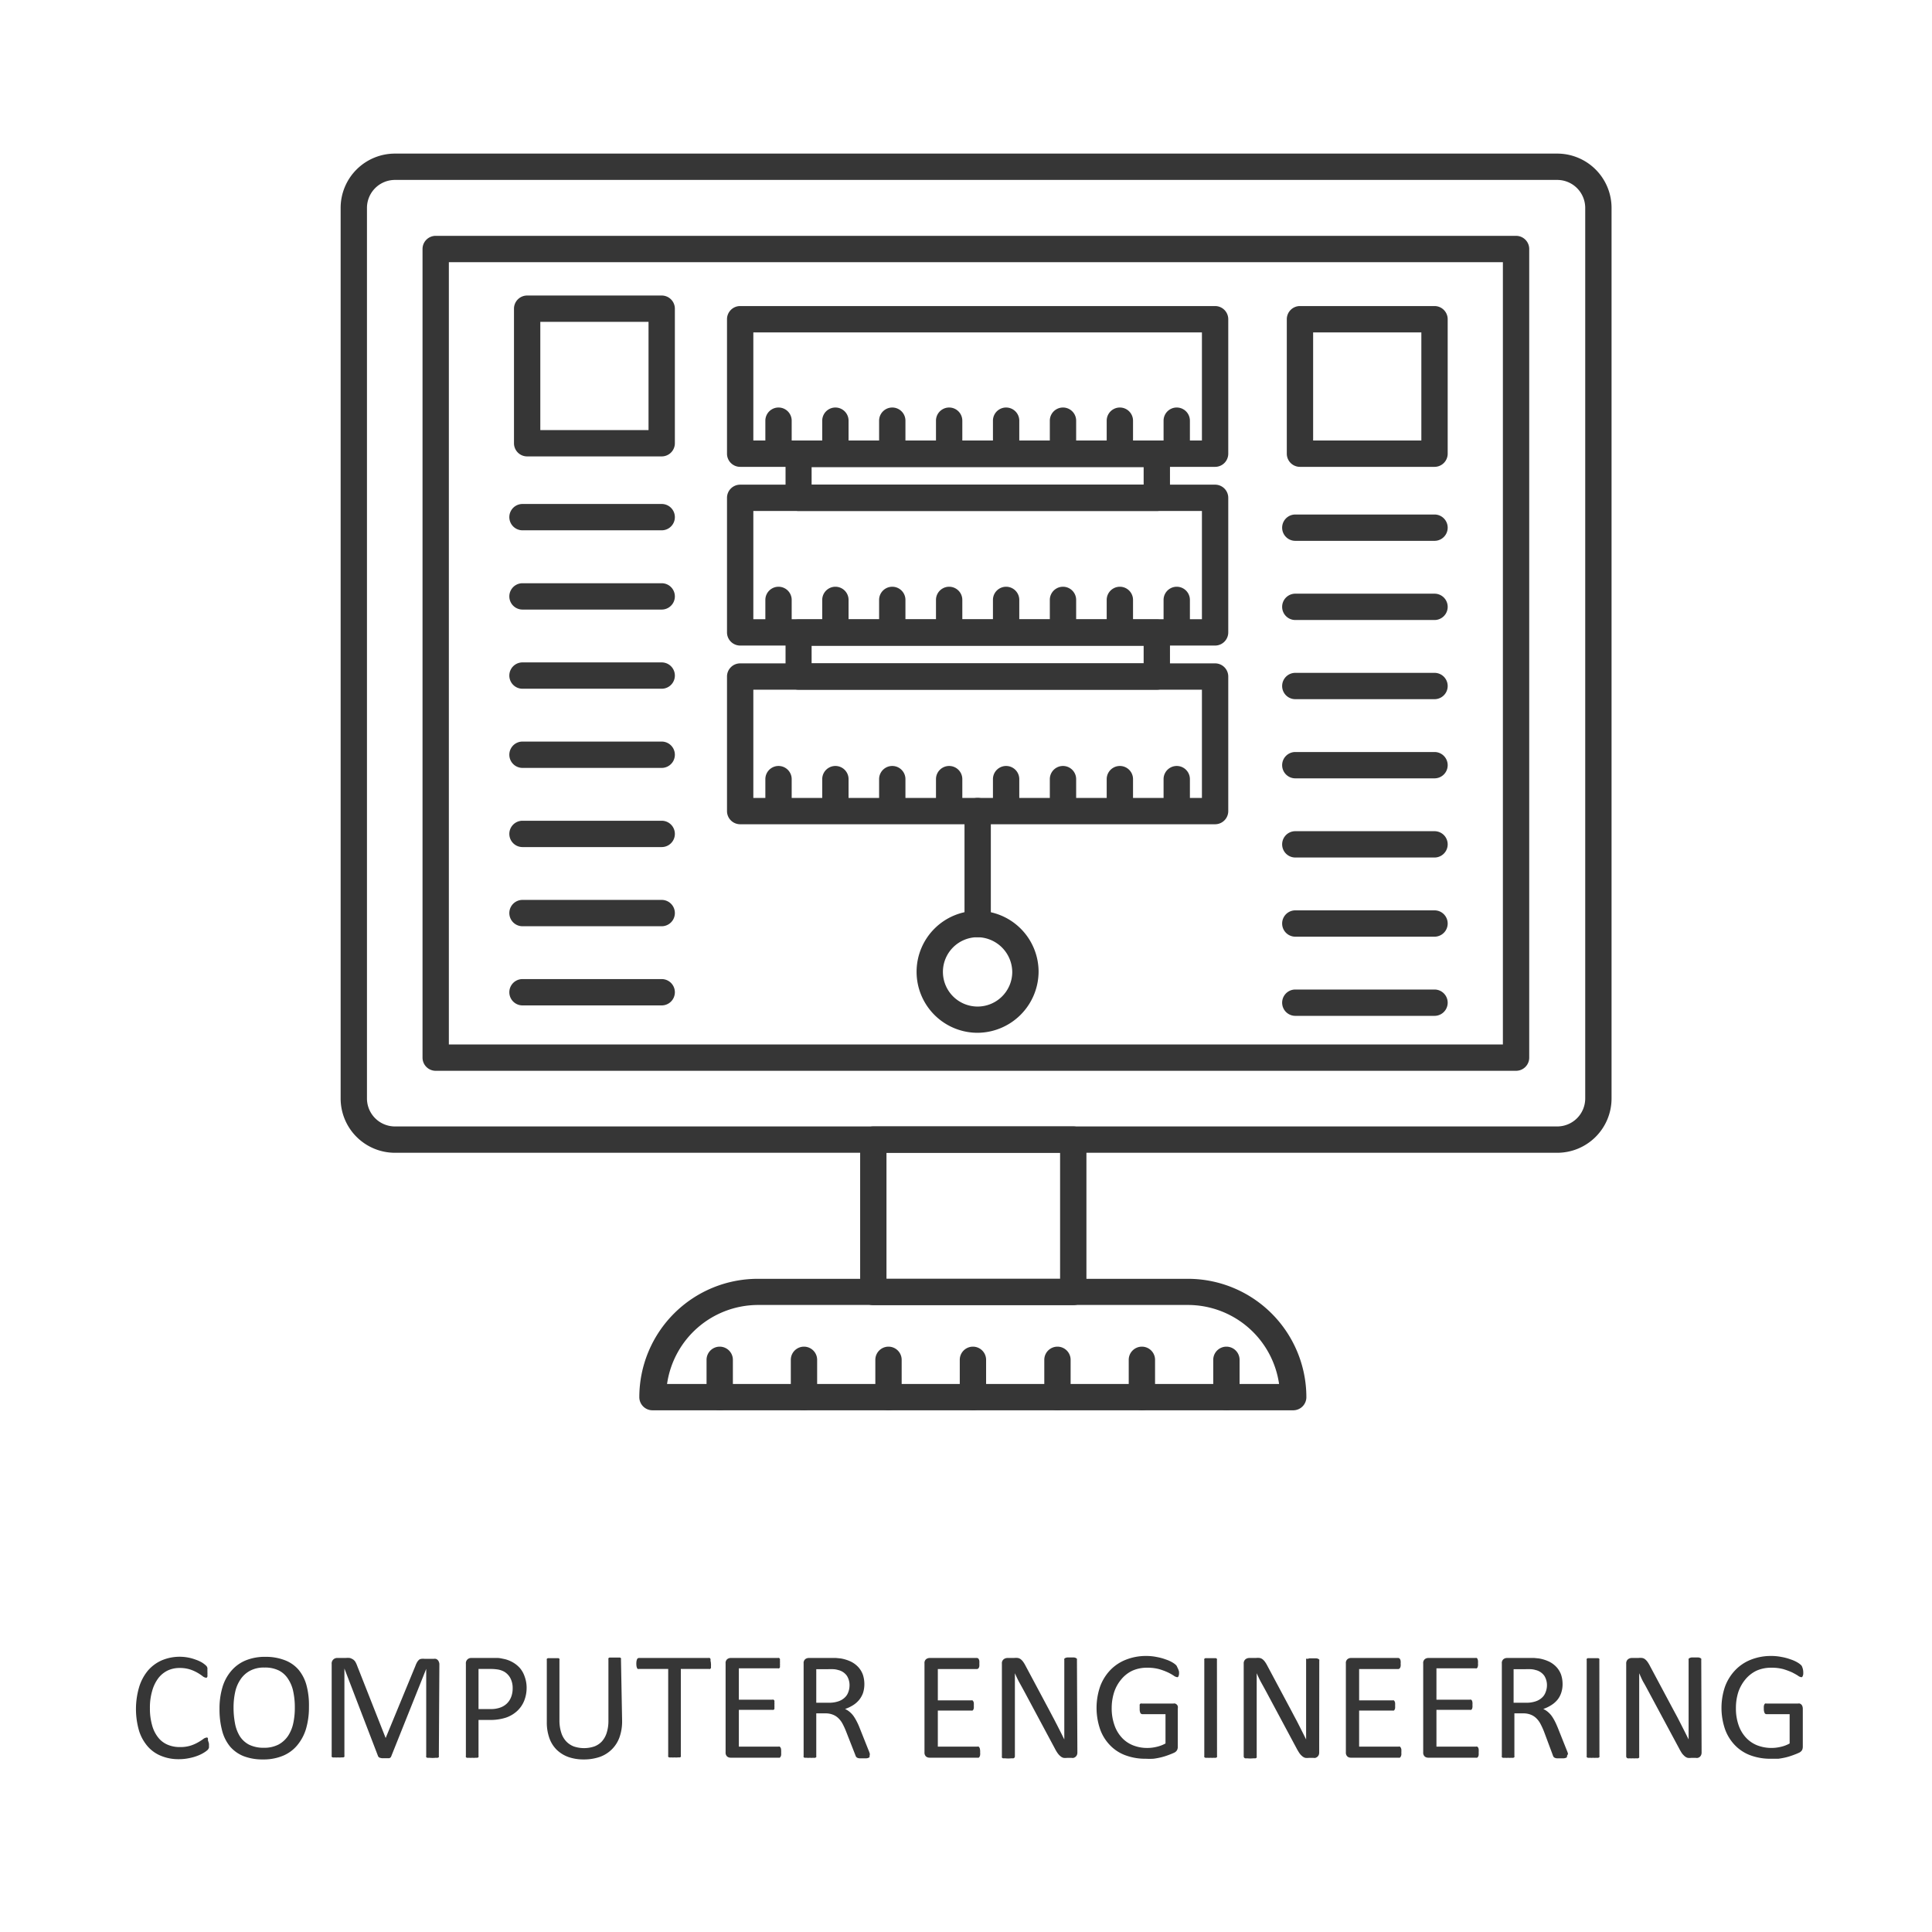 <svg class="svg-icon" style="width: 1em; height: 1em;vertical-align: middle;fill: currentColor;overflow: hidden;" viewBox="0 0 1024 1024" version="1.1" xmlns="http://www.w3.org/2000/svg"><path d="M518.187 547.402a32.331 32.331 0 1 1 32.285-32.285 32.564 32.564 0 0 1-32.285 32.285z m0-50.66a18.375 18.375 0 1 0 18.329 18.608 18.608 18.608 0 0 0-18.329-18.608zM613.135 365.555H423.333a6.978 6.978 0 0 1-6.978-6.978v-23.26a6.978 6.978 0 0 1 6.978-6.978h189.802a6.978 6.978 0 0 1 6.978 6.978v23.26a6.978 6.978 0 0 1-6.978 6.978z m-182.963-13.956h175.985v-9.304H430.171zM613.135 270.84H423.333a6.978 6.978 0 0 1-6.978-6.978v-23.26a6.978 6.978 0 0 1 6.978-6.978h189.802a6.978 6.978 0 0 1 6.978 6.978v23.26a6.978 6.978 0 0 1-6.978 6.978z m-182.963-13.956h175.985v-9.304H430.171z" fill="#363636" /><path d="M644.024 247.44H392.304a6.978 6.978 0 0 1-6.978-6.978V169.194a6.978 6.978 0 0 1 6.978-6.978h251.72a6.978 6.978 0 0 1 6.978 6.978v71.269a6.978 6.978 0 0 1-6.978 6.978z m-244.742-13.956h237.764V176.172H399.282zM644.024 342.155H392.304a6.978 6.978 0 0 1-6.978-6.978V263.862a6.978 6.978 0 0 1 6.978-6.978h251.72a6.978 6.978 0 0 1 6.978 6.978v71.315a6.978 6.978 0 0 1-6.978 6.978z m-244.742-13.956h237.764V270.84H399.282zM644.024 436.87H392.304a6.978 6.978 0 0 1-6.978-6.978V358.577a6.978 6.978 0 0 1 6.978-6.978h251.72a6.978 6.978 0 0 1 6.978 6.978v71.315a6.978 6.978 0 0 1-6.978 6.978z m-244.742-13.956h237.764V365.555H399.282z" fill="#363636" /><path d="M412.633 244.649a6.978 6.978 0 0 1-6.978-6.978v-14.7a6.978 6.978 0 1 1 13.956 0v14.7a6.978 6.978 0 0 1-6.978 6.978zM442.778 244.649a6.978 6.978 0 0 1-6.978-6.978v-14.7a6.978 6.978 0 0 1 13.956 0v14.7a6.978 6.978 0 0 1-6.978 6.978zM472.923 244.649a6.978 6.978 0 0 1-6.978-6.978v-14.7a6.978 6.978 0 0 1 13.956 0v14.7a6.978 6.978 0 0 1-6.978 6.978zM503.068 244.649a6.978 6.978 0 0 1-6.978-6.978v-14.7a6.978 6.978 0 1 1 13.956 0v14.7a6.978 6.978 0 0 1-6.978 6.978zM533.26 244.649a6.978 6.978 0 0 1-6.978-6.978v-14.7a6.978 6.978 0 0 1 13.956 0v14.7a6.978 6.978 0 0 1-6.978 6.978zM563.405 244.649a6.978 6.978 0 0 1-6.978-6.978v-14.7a6.978 6.978 0 1 1 13.956 0v14.7a6.978 6.978 0 0 1-6.978 6.978zM593.55 244.649a6.978 6.978 0 0 1-6.978-6.978v-14.7a6.978 6.978 0 0 1 13.956 0v14.7a6.978 6.978 0 0 1-6.978 6.978zM623.695 244.649a6.978 6.978 0 0 1-6.978-6.978v-14.7a6.978 6.978 0 0 1 13.956 0v14.7a6.978 6.978 0 0 1-6.978 6.978zM412.633 339.597a6.978 6.978 0 0 1-6.978-6.978v-14.654a6.978 6.978 0 0 1 13.956 0v14.7A6.978 6.978 0 0 1 412.633 339.597zM442.778 339.597a6.978 6.978 0 0 1-6.978-6.978v-14.654a6.978 6.978 0 0 1 13.956 0v14.7a6.978 6.978 0 0 1-6.978 6.931zM472.923 339.597a6.978 6.978 0 0 1-6.978-6.978v-14.654a6.978 6.978 0 0 1 13.956 0v14.7a6.978 6.978 0 0 1-6.978 6.931zM503.068 339.597a6.978 6.978 0 0 1-6.978-6.978v-14.654a6.978 6.978 0 0 1 13.956 0v14.7a6.978 6.978 0 0 1-6.978 6.931zM533.26 339.597a6.978 6.978 0 0 1-6.978-6.978v-14.654a6.978 6.978 0 0 1 13.956 0v14.7a6.978 6.978 0 0 1-6.978 6.931zM563.405 339.597a6.978 6.978 0 0 1-6.978-6.978v-14.654a6.978 6.978 0 0 1 13.956 0v14.7a6.978 6.978 0 0 1-6.978 6.931zM593.55 339.597a6.978 6.978 0 0 1-6.978-6.978v-14.654a6.978 6.978 0 0 1 13.956 0v14.7a6.978 6.978 0 0 1-6.978 6.931zM623.695 339.597a6.978 6.978 0 0 1-6.978-6.978v-14.654a6.978 6.978 0 0 1 13.956 0v14.7a6.978 6.978 0 0 1-6.978 6.931zM412.633 434.637a6.978 6.978 0 0 1-6.978-6.978v-14.7a6.978 6.978 0 0 1 13.956 0v14.7a6.978 6.978 0 0 1-6.978 6.978zM442.778 434.637a6.978 6.978 0 0 1-6.978-6.978v-14.7a6.978 6.978 0 1 1 13.956 0v14.7a6.978 6.978 0 0 1-6.978 6.978zM472.923 434.637a6.978 6.978 0 0 1-6.978-6.978v-14.7a6.978 6.978 0 0 1 13.956 0v14.7a6.978 6.978 0 0 1-6.978 6.978zM503.068 434.637a6.978 6.978 0 0 1-6.978-6.978v-14.7a6.978 6.978 0 0 1 13.956 0v14.7a6.978 6.978 0 0 1-6.978 6.978zM533.26 434.637a6.978 6.978 0 0 1-6.978-6.978v-14.7a6.978 6.978 0 1 1 13.956 0v14.7a6.978 6.978 0 0 1-6.978 6.978zM563.405 434.637a6.978 6.978 0 0 1-6.978-6.978v-14.7a6.978 6.978 0 0 1 13.956 0v14.7a6.978 6.978 0 0 1-6.978 6.978zM593.55 434.637a6.978 6.978 0 0 1-6.978-6.978v-14.7a6.978 6.978 0 0 1 13.956 0v14.7a6.978 6.978 0 0 1-6.978 6.978zM623.695 434.637a6.978 6.978 0 0 1-6.978-6.978v-14.7a6.978 6.978 0 1 1 13.956 0v14.7a6.978 6.978 0 0 1-6.978 6.978zM518.187 496.741a6.978 6.978 0 0 1-6.978-6.978V429.892a6.978 6.978 0 0 1 13.956 0v59.871a6.978 6.978 0 0 1-6.978 6.978z" fill="#363636" /><path d="M825.359 610.995H209.34a28.796 28.796 0 0 1-28.796-28.796V110.206A28.796 28.796 0 0 1 209.34 81.41h616.019a28.796 28.796 0 0 1 28.796 28.796v471.993a28.796 28.796 0 0 1-28.796 28.796zM209.34 95.366a14.84 14.84 0 0 0-14.84 14.84v471.993a14.84 14.84 0 0 0 14.84 14.84h616.019a14.84 14.84 0 0 0 14.84-14.84V110.206a14.84 14.84 0 0 0-14.84-14.84zM803.541 567.545H230.926a6.978 6.978 0 0 1-6.978-6.978V131.977a6.978 6.978 0 0 1 6.978-6.978h572.616a6.978 6.978 0 0 1 6.978 6.978v428.403a6.978 6.978 0 0 1-6.978 7.164z m-565.638-13.956h558.66V138.955H237.904z" fill="#363636" /><path d="M568.848 691.754H462.875a6.978 6.978 0 0 1-6.978-6.978v-80.759a7.025 7.025 0 0 1 6.978-6.978h105.973a6.978 6.978 0 0 1 6.978 6.978v80.759a6.978 6.978 0 0 1-6.978 6.978z m-98.995-13.956h92.017v-66.803H469.853z" fill="#363636" /><path d="M685.427 747.485h-339.597a6.978 6.978 0 0 1-6.978-6.978 62.802 62.802 0 0 1 62.849-62.709h227.948a62.802 62.802 0 0 1 62.756 62.709 6.978 6.978 0 0 1-6.978 6.978z m-331.967-13.956h324.478a48.846 48.846 0 0 0-48.288-41.868h-227.948a48.8 48.8 0 0 0-48.148 41.868z" fill="#363636" /><path d="M381.465 747.485a6.978 6.978 0 0 1-6.978-6.978v-19.771a6.978 6.978 0 0 1 13.956 0v19.771a6.978 6.978 0 0 1-6.978 6.978zM426.124 747.485a6.978 6.978 0 0 1-6.978-6.978v-19.771a6.978 6.978 0 0 1 13.956 0v19.771a6.978 6.978 0 0 1-6.978 6.978zM470.923 747.485a6.978 6.978 0 0 1-6.978-6.978v-19.771a6.978 6.978 0 0 1 13.956 0v19.771a6.978 6.978 0 0 1-6.978 6.978zM515.675 747.485a6.978 6.978 0 0 1-6.978-6.978v-19.771a6.978 6.978 0 0 1 13.956 0v19.771a6.978 6.978 0 0 1-6.978 6.978zM560.474 747.485a6.978 6.978 0 0 1-6.978-6.978v-19.771a6.978 6.978 0 0 1 13.956 0v19.771a6.978 6.978 0 0 1-6.978 6.978zM605.226 747.485a6.978 6.978 0 0 1-6.978-6.978v-19.771a6.978 6.978 0 0 1 13.956 0v19.771a6.978 6.978 0 0 1-6.978 6.978zM650.025 747.485a6.978 6.978 0 0 1-6.978-6.978v-19.771a6.978 6.978 0 0 1 13.956 0v19.771a6.978 6.978 0 0 1-6.978 6.978zM760.324 247.44h-71.315a6.978 6.978 0 0 1-6.978-6.978V169.194a6.978 6.978 0 0 1 6.978-6.978h71.315a6.978 6.978 0 0 1 6.978 6.978v71.269a6.978 6.978 0 0 1-6.978 6.978z m-64.337-13.956h57.359V176.172h-57.359zM760.324 286.657h-73.781a6.978 6.978 0 0 1 0-13.956h73.781a6.978 6.978 0 0 1 0 13.956zM760.324 328.618h-73.781a6.978 6.978 0 0 1 0-13.956h73.781a6.978 6.978 0 0 1 0 13.956zM760.324 370.579h-73.781a6.978 6.978 0 0 1 0-13.956h73.781a6.978 6.978 0 0 1 0 13.956zM760.324 412.54h-73.781a6.978 6.978 0 0 1 0-13.956h73.781a6.978 6.978 0 0 1 0 13.956zM760.324 454.501h-73.781a6.978 6.978 0 0 1 0-13.956h73.781a6.978 6.978 0 0 1 0 13.956zM760.324 496.462h-73.781a6.978 6.978 0 0 1 0-13.956h73.781a6.978 6.978 0 0 1 0 13.956zM760.324 538.423h-73.781a6.978 6.978 0 0 1 0-13.956h73.781a6.978 6.978 0 0 1 0 13.956zM350.715 241.904H279.4a6.978 6.978 0 0 1-6.978-6.978V163.611a6.978 6.978 0 0 1 6.978-6.978h71.315a6.978 6.978 0 0 1 6.978 6.978V234.926a6.978 6.978 0 0 1-6.978 6.978z m-64.337-13.956h57.359V170.589H286.378zM350.715 281.074H276.934a6.978 6.978 0 0 1 0-13.956h73.781a6.978 6.978 0 0 1 0 13.956zM350.715 323.082H276.934a6.978 6.978 0 0 1 0-13.956h73.781a6.978 6.978 0 0 1 0 13.956zM350.715 365.043H276.934a6.978 6.978 0 0 1 0-13.956h73.781a6.978 6.978 0 1 1 0 13.956zM350.715 407.004H276.934a6.978 6.978 0 1 1 0-13.956h73.781a6.978 6.978 0 0 1 0 13.956zM350.715 448.965H276.934a6.978 6.978 0 0 1 0-13.956h73.781a6.978 6.978 0 0 1 0 13.956zM350.715 490.926H276.934a6.978 6.978 0 0 1 0-13.956h73.781a6.978 6.978 0 1 1 0 13.956zM350.715 532.888H276.934a6.978 6.978 0 1 1 0-13.956h73.781a6.978 6.978 0 0 1 0 13.956zM110.764 924.261v2l-0.279 0.651a2.977 2.977 0 0 1-0.558 0.698 13.956 13.956 0 0 1-1.721 1.256 19.259 19.259 0 0 1-3.256 1.628 25.4 25.4 0 0 1-4.652 1.349 25.633 25.633 0 0 1-5.536 0.558 23.865 23.865 0 0 1-9.304-1.721 18.608 18.608 0 0 1-7.071-4.931 23.26 23.26 0 0 1-4.652-8.281 41.31 41.31 0 0 1 0-23.26 25.074 25.074 0 0 1 4.652-8.746 20.655 20.655 0 0 1 7.35-5.443 24.377 24.377 0 0 1 13.956-1.489 23.818 23.818 0 0 1 4.001 1.116 18.096 18.096 0 0 1 3.303 1.489 13.212 13.212 0 0 1 1.954 1.442 3.675 3.675 0 0 1 0.744 0.837 2.698 2.698 0 0 1 0.233 0.651 4.652 4.652 0 0 1 0 0.93 10.514 10.514 0 0 1 0 1.256 6.141 6.141 0 0 1 0 1.396 3.024 3.024 0 0 1 0 0.977 1.303 1.303 0 0 1-0.372 0.558 0.744 0.744 0 0 1-0.558 0 3.349 3.349 0 0 1-1.628-0.791 23.586 23.586 0 0 0-2.652-1.768 21.213 21.213 0 0 0-3.954-1.768 17.724 17.724 0 0 0-5.582-0.791 14.607 14.607 0 0 0-6.42 1.396 13.956 13.956 0 0 0-4.978 4.187 20.329 20.329 0 0 0-3.163 6.699 31.261 31.261 0 0 0-1.163 9.025 32.006 32.006 0 0 0 1.116 8.885 17.817 17.817 0 0 0 3.117 6.466 12.607 12.607 0 0 0 5.024 3.954 16.096 16.096 0 0 0 6.699 1.303 18.143 18.143 0 0 0 5.536-0.744 20.655 20.655 0 0 0 4.047-1.768 27.912 27.912 0 0 0 2.698-1.721 3.536 3.536 0 0 1 1.721-0.791 0.791 0.791 0 0 1 0.465 0 0.698 0.698 0 0 1 0.326 0.465 4.047 4.047 0 0 1 0 0.977 12.886 12.886 0 0 1 0.558 1.861zM163.751 904.629a40.705 40.705 0 0 1-1.535 11.63 24.749 24.749 0 0 1-4.652 8.746 19.538 19.538 0 0 1-7.583 5.582 26.656 26.656 0 0 1-10.607 1.954 27.912 27.912 0 0 1-10.327-1.768 18.608 18.608 0 0 1-7.071-5.024 21.771 21.771 0 0 1-4.233-8.42 43.403 43.403 0 0 1-1.396-11.584 39.496 39.496 0 0 1 1.535-11.397 23.493 23.493 0 0 1 4.652-8.699 20.143 20.143 0 0 1 7.536-5.536 26.656 26.656 0 0 1 10.607-1.954 27.54 27.54 0 0 1 10.234 1.768 18.05 18.05 0 0 1 7.257 4.978 21.725 21.725 0 0 1 4.28 8.327 40.612 40.612 0 0 1 1.303 11.397z m-7.49 0.512a39.403 39.403 0 0 0-0.791-8.374 18.608 18.608 0 0 0-2.652-6.699 12.514 12.514 0 0 0-4.978-4.652 16.468 16.468 0 0 0-7.676-1.582 15.352 15.352 0 0 0-7.676 1.721 13.956 13.956 0 0 0-5.071 4.652 18.887 18.887 0 0 0-2.791 6.699 37.774 37.774 0 0 0-0.837 8.048 44.799 44.799 0 0 0 0.791 8.606 19.725 19.725 0 0 0 2.605 6.792 12.933 12.933 0 0 0 4.931 4.419 17.492 17.492 0 0 0 7.769 1.582 16.375 16.375 0 0 0 7.769-1.721 14.328 14.328 0 0 0 5.071-4.652 19.678 19.678 0 0 0 2.745-6.792 38.053 38.053 0 0 0 0.791-8.048zM232.6 930.681a1.303 1.303 0 0 1 0 0.605 1.21 1.21 0 0 1-0.605 0.372 4.652 4.652 0 0 1-1.07 0 15.119 15.119 0 0 1-3.349 0 5.164 5.164 0 0 1-1.116 0 1.07 1.07 0 0 1-0.558-0.372 0.93 0.93 0 0 1 0-0.605v-46.148l-18.608 46.52a1.675 1.675 0 0 1-0.326 0.465 1.954 1.954 0 0 1-0.698 0.372h-3.908l-1.023-0.233a1.907 1.907 0 0 1-0.605-0.372 1.303 1.303 0 0 1-0.326-0.419l-17.864-46.52v46.148a1.303 1.303 0 0 1 0 0.605 1.489 1.489 0 0 1-0.605 0.372h-1.07a9.583 9.583 0 0 1-1.768 0 9.025 9.025 0 0 1-1.675 0 4.652 4.652 0 0 1-1.07 0 1.07 1.07 0 0 1-0.558-0.372 1.303 1.303 0 0 1 0-0.605v-48.52a2.884 2.884 0 0 1 2.977-3.21h4.326a11.584 11.584 0 0 1 2.326 0 6.513 6.513 0 0 1 1.721 0.791 4.373 4.373 0 0 1 1.256 1.349 12.84 12.84 0 0 1 0.884 1.954l15.119 38.333 15.77-38.24a10.932 10.932 0 0 1 0.977-2.093 4.885 4.885 0 0 1 1.21-1.349 3.396 3.396 0 0 1 0.93-0.279 7.536 7.536 0 0 1 1.861 0h4.652a3.489 3.489 0 0 1 1.21 0 2.605 2.605 0 0 1 0.93 0.558 2.559 2.559 0 0 1 0.651 1.023 3.163 3.163 0 0 1 0.279 1.442zM279.12 894.302a18.608 18.608 0 0 1-1.303 7.164 15.026 15.026 0 0 1-3.768 5.443 16.654 16.654 0 0 1-5.955 3.489 26.703 26.703 0 0 1-8.467 1.21h-6.001v19.073a1.303 1.303 0 0 1 0 0.605 1.675 1.675 0 0 1-0.558 0.372h-1.07a9.304 9.304 0 0 1-1.721 0 8.56 8.56 0 0 1-1.675 0 5.164 5.164 0 0 1-1.116 0 1.07 1.07 0 0 1-0.558-0.372 1.303 1.303 0 0 1 0-0.605v-48.893a2.745 2.745 0 0 1 2.791-3.024h14.096c1.07 0 2.279 0.326 3.722 0.605a16.282 16.282 0 0 1 4.373 1.768 14.886 14.886 0 0 1 3.815 3.163 13.956 13.956 0 0 1 2.373 4.373 17.212 17.212 0 0 1 1.023 5.629z m-7.397 0.558a11.165 11.165 0 0 0-1.21-5.396 8.839 8.839 0 0 0-2.977-3.256 10.281 10.281 0 0 0-3.722-1.349 24.888 24.888 0 0 0-3.675-0.279h-6.513v21.26h6.327a14.421 14.421 0 0 0 5.303-0.837 9.769 9.769 0 0 0 3.536-2.233 9.676 9.676 0 0 0 2.186-3.489 12.421 12.421 0 0 0 0.744-4.419zM329.734 912.166a25.028 25.028 0 0 1-1.396 8.653 17.119 17.119 0 0 1-10.42 10.374 25.819 25.819 0 0 1-8.56 1.349 24.283 24.283 0 0 1-8.001-1.256 17.445 17.445 0 0 1-6.187-3.768 16.282 16.282 0 0 1-3.954-6.187 24.563 24.563 0 0 1-1.396-8.606v-32.89a0.977 0.977 0 0 1 0-0.558 1.163 1.163 0 0 1 0.605-0.419h5.536a0.884 0.884 0 0 1 0.558 0.419 0.977 0.977 0 0 1 0 0.558V911.794a20.841 20.841 0 0 0 0.93 6.466 11.863 11.863 0 0 0 2.605 4.652 10.932 10.932 0 0 0 4.094 2.745 17.073 17.073 0 0 0 10.839 0 10.514 10.514 0 0 0 4.047-2.698 12.374 12.374 0 0 0 2.559-4.652 20.748 20.748 0 0 0 0.884-6.234v-32.564a0.977 0.977 0 0 1 0-0.558 1.163 1.163 0 0 1 0.605-0.419h5.489a1.07 1.07 0 0 1 0.558 0.419 0.744 0.744 0 0 1 0 0.558zM376.813 881.788a5.955 5.955 0 0 1 0 1.349 3.349 3.349 0 0 1 0 0.93 1.256 1.256 0 0 1-0.465 0.512 1.303 1.303 0 0 1-0.605 0h-14.886v45.915a0.93 0.93 0 0 1 0 0.605 1.07 1.07 0 0 1-0.558 0.372h-1.07a9.304 9.304 0 0 1-1.721 0 9.025 9.025 0 0 1-1.675 0 5.164 5.164 0 0 1-1.116 0 1.07 1.07 0 0 1-0.558-0.372 1.303 1.303 0 0 1 0-0.605v-45.915H338.666a1.303 1.303 0 0 1-0.605 0 0.93 0.93 0 0 1-0.419-0.512 5.768 5.768 0 0 1-0.279-0.93 9.816 9.816 0 0 1 0-2.698 6.606 6.606 0 0 1 0.279-0.977 1.116 1.116 0 0 1 1.023-0.698h36.844a0.93 0.93 0 0 1 0.605 0 1.256 1.256 0 0 1 0.465 0.512 3.768 3.768 0 0 1 0 0.977 5.955 5.955 0 0 1 0.233 1.535zM414.029 928.866a9.909 9.909 0 0 1 0 1.256 2.419 2.419 0 0 1-0.279 0.93 2.931 2.931 0 0 1-0.465 0.558 1.442 1.442 0 0 1-0.605 0h-25.493a2.884 2.884 0 0 1-1.768-0.605 2.745 2.745 0 0 1-0.837-2.233v-47.125a2.605 2.605 0 0 1 0.837-2.233 2.977 2.977 0 0 1 1.768-0.651h25.167a0.791 0.791 0 0 1 0.558 0 1.256 1.256 0 0 1 0.465 0.512 3.861 3.861 0 0 1 0 0.93 5.722 5.722 0 0 1 0 1.349 5.303 5.303 0 0 1 0 1.303 3.442 3.442 0 0 1 0 0.884 1.256 1.256 0 0 1-0.465 0.512 0.791 0.791 0 0 1-0.558 0h-20.748v16.608H409.377a1.303 1.303 0 0 1 0.605 0 2.419 2.419 0 0 1 0.465 0.512 3.349 3.349 0 0 1 0 0.93 5.955 5.955 0 0 1 0 1.349 5.303 5.303 0 0 1 0 1.256 3.442 3.442 0 0 1 0 0.884 1.489 1.489 0 0 1-0.465 0.465 1.303 1.303 0 0 1-0.605 0h-17.771V925.75h21.027a1.023 1.023 0 0 1 0.605 0 1.675 1.675 0 0 1 0.465 0.512 2.186 2.186 0 0 1 0.279 0.884 10.979 10.979 0 0 1 0.047 1.721zM460.874 930.681a1.303 1.303 0 0 1 0 0.605 1.116 1.116 0 0 1-0.512 0.372 3.256 3.256 0 0 1-1.163 0.279h-3.722a3.256 3.256 0 0 1-1.07-0.279 1.768 1.768 0 0 1-0.651-0.512 3.489 3.489 0 0 1-0.372-0.837l-4.885-12.467a38.891 38.891 0 0 0-1.768-3.908 11.77 11.77 0 0 0-2.186-3.07 8.606 8.606 0 0 0-2.977-2 10.281 10.281 0 0 0-4.14-0.744H432.637v22.562a1.303 1.303 0 0 1 0 0.605 1.489 1.489 0 0 1-0.605 0.372 4.14 4.14 0 0 1-1.07 0 8.792 8.792 0 0 1-1.675 0 9.304 9.304 0 0 1-1.721 0h-1.07a1.07 1.07 0 0 1-0.558-0.372 0.93 0.93 0 0 1 0-0.605v-49.032a2.605 2.605 0 0 1 0.837-2.233 2.977 2.977 0 0 1 1.768-0.651H443.15l2.419 0.233a21.027 21.027 0 0 1 5.396 1.675 13.491 13.491 0 0 1 3.954 2.931 12.142 12.142 0 0 1 2.419 4.001 15.817 15.817 0 0 1 0.791 5.024 15.259 15.259 0 0 1-0.698 4.652 12.653 12.653 0 0 1-2.093 3.722 13.351 13.351 0 0 1-3.21 2.791 19.725 19.725 0 0 1-4.233 2 10.234 10.234 0 0 1 2.373 1.489 12.374 12.374 0 0 1 2 2.093 22.888 22.888 0 0 1 1.721 2.838 32.564 32.564 0 0 1 1.628 3.582l4.652 11.677a15.073 15.073 0 0 1 0.744 2.047 3.163 3.163 0 0 1-0.14 1.163z m-10.607-37.216a9.304 9.304 0 0 0-1.396-5.257 7.769 7.769 0 0 0-4.652-3.07 10.467 10.467 0 0 0-2.279-0.419 33.401 33.401 0 0 0-3.396 0H432.637V902.49h6.885a14.979 14.979 0 0 0 4.652-0.698 8.978 8.978 0 0 0 3.349-1.861 7.025 7.025 0 0 0 2-2.838 10.002 10.002 0 0 0 0.744-3.629zM519.49 928.866a5.303 5.303 0 0 1 0 1.256 2.419 2.419 0 0 1-0.279 0.93 1.861 1.861 0 0 1-0.465 0.558 1.303 1.303 0 0 1-0.605 0h-25.493a3.024 3.024 0 0 1-1.814-0.605 2.745 2.745 0 0 1-0.837-2.233v-47.125a2.605 2.605 0 0 1 0.837-2.233 3.117 3.117 0 0 1 1.814-0.651h25.121a1.116 1.116 0 0 1 1.023 0.698 2.419 2.419 0 0 1 0.279 0.93 10.839 10.839 0 0 1 0 1.349 10.048 10.048 0 0 1 0 1.303 2.186 2.186 0 0 1-0.279 0.884 1.116 1.116 0 0 1-1.023 0.698h-20.701v16.608h17.771a1.303 1.303 0 0 1 0.605 0 2.233 2.233 0 0 1 0.419 0.512 2.186 2.186 0 0 1 0.279 0.93 10.839 10.839 0 0 1 0 1.349 9.909 9.909 0 0 1 0 1.256 2.186 2.186 0 0 1-0.279 0.884 1.349 1.349 0 0 1-0.419 0.465 1.303 1.303 0 0 1-0.605 0h-17.771V925.75h20.981a0.93 0.93 0 0 1 0.605 0 1.256 1.256 0 0 1 0.465 0.512 2.186 2.186 0 0 1 0.279 0.884 6.141 6.141 0 0 1 0.093 1.721zM571.034 928.866a3.396 3.396 0 0 1-0.279 1.396 2.791 2.791 0 0 1-1.721 1.442 3.117 3.117 0 0 1-1.116 0h-2.326a7.35 7.35 0 0 1-1.907 0 4.001 4.001 0 0 1-1.582-0.837 8.234 8.234 0 0 1-1.489-1.582 20.981 20.981 0 0 1-1.582-2.652l-16.142-30.145c-0.837-1.535-1.721-3.163-2.559-4.652s-1.675-3.349-2.419-4.978v44.101a1.07 1.07 0 0 1-0.744 0.977h-1.07a15.956 15.956 0 0 1-3.442 0h-1.07a1.256 1.256 0 0 1-0.558-0.419 1.256 1.256 0 0 1 0-0.558v-49.172a2.652 2.652 0 0 1 0.93-2.326 3.256 3.256 0 0 1 2-0.698h3.489a8.56 8.56 0 0 1 2.047 0 3.582 3.582 0 0 1 1.489 0.651 6.745 6.745 0 0 1 1.256 1.303 16.049 16.049 0 0 1 1.303 2.14l12.421 23.26 2.186 4.14c0.744 1.349 1.396 2.698 2.093 4.001l1.954 3.861c0.651 1.256 1.256 2.559 1.907 3.815v-6.745V879.741a0.884 0.884 0 0 1 0-0.558 1.907 1.907 0 0 1 0.558-0.419 3.256 3.256 0 0 1 1.116-0.279h3.396a3.256 3.256 0 0 1 1.07 0.279l0.558 0.419a1.303 1.303 0 0 1 0 0.558zM624.904 885.975a12.374 12.374 0 0 1 0 1.396 5.024 5.024 0 0 1-0.233 0.977 1.256 1.256 0 0 1-0.419 0.558 0.93 0.93 0 0 1-0.512 0 4.094 4.094 0 0 1-1.675-0.791 26.935 26.935 0 0 0-3.07-1.721 33.541 33.541 0 0 0-4.652-1.721 23.26 23.26 0 0 0-6.327-0.744 18.608 18.608 0 0 0-7.862 1.582 17.026 17.026 0 0 0-5.908 4.652 20.422 20.422 0 0 0-3.722 6.699 27.586 27.586 0 0 0-1.303 8.467 26.516 26.516 0 0 0 1.442 8.978 18.608 18.608 0 0 0 3.908 6.652 16.049 16.049 0 0 0 5.955 4.094 20.004 20.004 0 0 0 7.583 1.396 20.515 20.515 0 0 0 4.978-0.605 17.817 17.817 0 0 0 4.652-1.768v-15.538h-12.281a1.163 1.163 0 0 1-1.07-0.698 5.117 5.117 0 0 1-0.326-2.186 10.048 10.048 0 0 1 0-1.303 3.861 3.861 0 0 1 0-0.93 1.675 1.675 0 0 1 0.465-0.512 1.163 1.163 0 0 1 0.605 0h16.84a2.931 2.931 0 0 1 0.884 0 4.047 4.047 0 0 1 0.837 0.512 2.419 2.419 0 0 1 0.558 0.884 4.094 4.094 0 0 1 0 1.349V925.75a3.722 3.722 0 0 1-0.372 1.814 3.256 3.256 0 0 1-1.535 1.396q-1.163 0.558-3.07 1.256a34.704 34.704 0 0 1-3.908 1.21 36.658 36.658 0 0 1-4.047 0.744 39.356 39.356 0 0 1-4.047 0 30.005 30.005 0 0 1-10.979-1.907 21.632 21.632 0 0 1-8.141-5.443 23.26 23.26 0 0 1-5.117-8.42 34.983 34.983 0 0 1 0-22.376 25.167 25.167 0 0 1 5.35-8.746 23.26 23.26 0 0 1 8.327-5.582 28.703 28.703 0 0 1 10.746-2 27.633 27.633 0 0 1 5.675 0.558 27.912 27.912 0 0 1 4.652 1.256 17.724 17.724 0 0 1 3.489 1.535 10.793 10.793 0 0 1 1.954 1.396 2.931 2.931 0 0 1 0.744 1.21 10.048 10.048 0 0 1 0.93 2.326zM645.047 930.681a1.303 1.303 0 0 1 0 0.605 1.489 1.489 0 0 1-0.605 0.372 4.652 4.652 0 0 1-1.07 0 9.304 9.304 0 0 1-1.721 0 9.025 9.025 0 0 1-1.675 0 5.164 5.164 0 0 1-1.116 0 1.675 1.675 0 0 1-0.558-0.372 1.303 1.303 0 0 1 0-0.605v-50.846a0.744 0.744 0 0 1 0-0.558 1.023 1.023 0 0 1 0.605-0.419H644.396a1.163 1.163 0 0 1 0.605 0.419 0.977 0.977 0 0 1 0 0.558zM699.197 928.866a3.396 3.396 0 0 1-0.279 1.396 2.791 2.791 0 0 1-1.721 1.442 3.117 3.117 0 0 1-1.116 0h-2.326a7.629 7.629 0 0 1-1.907 0 4.001 4.001 0 0 1-1.582-0.837 8.234 8.234 0 0 1-1.489-1.582 28.47 28.47 0 0 1-1.582-2.652l-16.142-30.145c-0.837-1.535-1.721-3.163-2.559-4.652s-1.675-3.349-2.419-4.978v44.101a1.256 1.256 0 0 1 0 0.558 1.163 1.163 0 0 1-0.605 0.419h-1.07a15.956 15.956 0 0 1-3.442 0 4.187 4.187 0 0 1-1.023 0 1.07 1.07 0 0 1-0.744-0.977v-49.172a2.791 2.791 0 0 1 0.93-2.326 3.256 3.256 0 0 1 2-0.698h3.489a8.56 8.56 0 0 1 2.047 0 3.582 3.582 0 0 1 1.489 0.651 6.745 6.745 0 0 1 1.256 1.303 16.049 16.049 0 0 1 1.303 2.14l12.421 23.26 2.186 4.14c0.744 1.349 1.442 2.698 2.093 4.001l1.954 3.861c0.651 1.256 1.256 2.559 1.907 3.815v-6.745V879.741a1.303 1.303 0 0 1 0-0.558 2.233 2.233 0 0 1 0.884 0.047 2.698 2.698 0 0 1 1.07-0.279h3.396a2.977 2.977 0 0 1 1.07 0.279 1.907 1.907 0 0 1 0.558 0.419 1.303 1.303 0 0 1 0 0.558zM742.74 928.866a10.514 10.514 0 0 1 0 1.256 3.582 3.582 0 0 1-0.326 0.93 1.861 1.861 0 0 1-0.465 0.558 1.303 1.303 0 0 1-0.605 0h-25.4a2.791 2.791 0 0 1-1.768-0.605 2.745 2.745 0 0 1-0.837-2.233v-47.125a2.605 2.605 0 0 1 0.837-2.233 2.884 2.884 0 0 1 1.768-0.651h25.121a1.116 1.116 0 0 1 1.023 0.698 2.419 2.419 0 0 1 0.279 0.93 5.955 5.955 0 0 1 0 1.349 5.536 5.536 0 0 1 0 1.303 2.186 2.186 0 0 1-0.279 0.884 1.116 1.116 0 0 1-1.023 0.698h-20.701v16.608h17.771a1.303 1.303 0 0 1 0.605 0 1.442 1.442 0 0 1 0.419 0.512 2.186 2.186 0 0 1 0.279 0.93 10.839 10.839 0 0 1 0 1.349 9.909 9.909 0 0 1 0 1.256 2.186 2.186 0 0 1-0.279 0.884 1.023 1.023 0 0 1-0.419 0.465 1.303 1.303 0 0 1-0.605 0h-17.771V925.75h20.981a0.93 0.93 0 0 1 0.605 0 1.256 1.256 0 0 1 0.465 0.512 3.21 3.21 0 0 1 0.326 0.884 12.235 12.235 0 0 1 0 1.721zM783.724 928.866a9.909 9.909 0 0 1 0 1.256 2.419 2.419 0 0 1-0.279 0.93 2 2 0 0 1-0.512 0.558 1.116 1.116 0 0 1-0.558 0h-25.446a2.884 2.884 0 0 1-1.768-0.605 2.745 2.745 0 0 1-0.837-2.233v-47.125a2.605 2.605 0 0 1 0.837-2.233 2.977 2.977 0 0 1 1.768-0.651h25.167a0.791 0.791 0 0 1 0.558 0 1.256 1.256 0 0 1 0.465 0.512 3.861 3.861 0 0 1 0.233 0.93 5.955 5.955 0 0 1 0 1.349 5.536 5.536 0 0 1 0 1.303 3.442 3.442 0 0 1-0.233 0.884 1.256 1.256 0 0 1-0.465 0.512 0.791 0.791 0 0 1-0.558 0h-20.748v16.608h17.771a1.303 1.303 0 0 1 0.605 0 2.419 2.419 0 0 1 0.465 0.512 3.349 3.349 0 0 1 0.233 0.93 5.955 5.955 0 0 1 0 1.349 5.303 5.303 0 0 1 0 1.256 3.442 3.442 0 0 1-0.233 0.884 1.489 1.489 0 0 1-0.465 0.465 1.303 1.303 0 0 1-0.605 0h-17.771V925.75h21.027a0.791 0.791 0 0 1 0.558 0 1.349 1.349 0 0 1 0.512 0.512 2.186 2.186 0 0 1 0.279 0.884 10.979 10.979 0 0 1 0 1.721zM830.523 930.681a1.303 1.303 0 0 1 0 0.605 1.116 1.116 0 0 1-0.512 0.372 3.536 3.536 0 0 1-1.163 0.279h-3.722a3.256 3.256 0 0 1-1.07-0.279 1.768 1.768 0 0 1-0.651-0.512 3.489 3.489 0 0 1-0.372-0.837l-4.652-12.467a38.891 38.891 0 0 0-1.768-3.908 11.77 11.77 0 0 0-2.186-3.07 8.606 8.606 0 0 0-2.977-2 10.281 10.281 0 0 0-4.14-0.744h-4.652v22.562a0.93 0.93 0 0 1 0 0.605 1.07 1.07 0 0 1-0.558 0.372 4.14 4.14 0 0 1-1.07 0 8.792 8.792 0 0 1-1.675 0 9.304 9.304 0 0 1-1.721 0 4.652 4.652 0 0 1-1.07 0 1.07 1.07 0 0 1-0.558-0.372 0.93 0.93 0 0 1 0-0.605v-49.032a2.605 2.605 0 0 1 0.837-2.233 2.977 2.977 0 0 1 1.768-0.651H813.218l2.419 0.233a21.027 21.027 0 0 1 5.396 1.675 13.491 13.491 0 0 1 3.954 2.931 12.142 12.142 0 0 1 2.419 4.001 15.817 15.817 0 0 1 0.791 5.024 13.956 13.956 0 0 1-0.744 4.652 11.584 11.584 0 0 1-2.047 3.722 13.584 13.584 0 0 1-3.256 2.791 19.352 19.352 0 0 1-4.187 2 10.234 10.234 0 0 1 2.373 1.489 12.374 12.374 0 0 1 2 2.093 22.888 22.888 0 0 1 1.721 2.838c0.558 1.07 1.07 2.233 1.628 3.582l4.652 11.677a15.073 15.073 0 0 1 0.744 2.047 6.327 6.327 0 0 1-0.558 1.163z m-10.607-37.216a9.304 9.304 0 0 0-1.396-5.257 7.769 7.769 0 0 0-4.652-3.07 10.467 10.467 0 0 0-2.279-0.419 33.401 33.401 0 0 0-3.396 0h-5.955V902.49h6.885a14.979 14.979 0 0 0 4.652-0.698 8.978 8.978 0 0 0 3.349-1.861 7.025 7.025 0 0 0 2-2.838 10.002 10.002 0 0 0 0.791-3.629zM847.735 930.681a1.303 1.303 0 0 1 0 0.605 1.489 1.489 0 0 1-0.605 0.372 4.14 4.14 0 0 1-1.07 0 9.025 9.025 0 0 1-1.675 0 9.304 9.304 0 0 1-1.721 0 4.652 4.652 0 0 1-1.07 0 1.489 1.489 0 0 1-0.605-0.372 1.303 1.303 0 0 1 0-0.605v-50.846a0.744 0.744 0 0 1 0-0.558 1.023 1.023 0 0 1 0.605-0.419h5.489a1.163 1.163 0 0 1 0.605 0.419 0.977 0.977 0 0 1 0 0.558zM901.885 928.866a3.396 3.396 0 0 1-0.279 1.396 2.884 2.884 0 0 1-0.698 0.93 3.024 3.024 0 0 1-1.023 0.512 3.117 3.117 0 0 1-1.116 0h-2.326a7.908 7.908 0 0 1-1.907 0 4.001 4.001 0 0 1-1.582-0.837 9.955 9.955 0 0 1-1.489-1.582 29.308 29.308 0 0 1-1.535-2.652l-16.189-30.145c-0.837-1.535-1.675-3.163-2.559-4.652s-1.628-3.349-2.373-4.978v44.101a1.256 1.256 0 0 1 0 0.558 1.163 1.163 0 0 1-0.605 0.419 4.652 4.652 0 0 1-1.07 0 9.304 9.304 0 0 1-1.721 0 8.56 8.56 0 0 1-1.675 0 4.14 4.14 0 0 1-1.07 0 1.07 1.07 0 0 1-0.744-0.977v-49.172a2.791 2.791 0 0 1 0.93-2.326 3.303 3.303 0 0 1 2.047-0.698h3.442a8.281 8.281 0 0 1 2.047 0 3.303 3.303 0 0 1 1.489 0.651 6.745 6.745 0 0 1 1.256 1.303 16.049 16.049 0 0 1 1.303 2.14l12.421 23.26 2.233 4.14 2.047 4.001 1.954 3.861 1.907 3.815v-42.194a1.256 1.256 0 0 1 0-0.558 2.233 2.233 0 0 1 0.605-0.419 2.977 2.977 0 0 1 1.07-0.279h3.396a2.698 2.698 0 0 1 1.07 0.279 1.442 1.442 0 0 1 0.558 0.419 0.884 0.884 0 0 1 0 0.558zM955.755 885.975a13.072 13.072 0 0 1 0 1.396 4.885 4.885 0 0 1-0.279 0.977 1.256 1.256 0 0 1-0.419 0.558 0.93 0.93 0 0 1-0.512 0 3.768 3.768 0 0 1-1.628-0.791c-0.791-0.512-1.814-1.07-3.07-1.721a38.891 38.891 0 0 0-4.652-1.721 23.493 23.493 0 0 0-6.373-0.744 18.608 18.608 0 0 0-7.862 1.582 17.445 17.445 0 0 0-5.908 4.652 21.306 21.306 0 0 0-3.722 6.699 27.586 27.586 0 0 0-1.256 8.467 26.563 26.563 0 0 0 1.396 8.978 18.608 18.608 0 0 0 3.908 6.652 16.468 16.468 0 0 0 5.955 4.094 21.074 21.074 0 0 0 12.56 0.791 17.212 17.212 0 0 0 4.652-1.768v-15.538h-12.281a1.07 1.07 0 0 1-1.023-0.698 4.978 4.978 0 0 1-0.372-2.186 10.048 10.048 0 0 1 0-1.303 2.419 2.419 0 0 1 0.279-0.93 1.116 1.116 0 0 1 0.419-0.512 1.303 1.303 0 0 1 0.605 0h16.84a2.931 2.931 0 0 1 0.884 0 2.512 2.512 0 0 1 0.837 0.512 2.419 2.419 0 0 1 0.558 0.884 4.094 4.094 0 0 1 0.233 1.349V925.75a4.326 4.326 0 0 1-0.372 1.814 3.675 3.675 0 0 1-1.582 1.396q-1.163 0.558-3.07 1.256a37.216 37.216 0 0 1-3.861 1.21 41.17 41.17 0 0 1-4.047 0.744h-4.094a30.192 30.192 0 0 1-10.979-1.907 22.004 22.004 0 0 1-8.141-5.443 23.679 23.679 0 0 1-5.117-8.42 34.983 34.983 0 0 1 0-22.376 25.26 25.26 0 0 1 5.396-8.746 23.26 23.26 0 0 1 8.281-5.582 28.703 28.703 0 0 1 10.746-2 27.912 27.912 0 0 1 5.722 0.558 27.354 27.354 0 0 1 4.652 1.256 17.724 17.724 0 0 1 3.489 1.535 10.793 10.793 0 0 1 1.954 1.396 2.512 2.512 0 0 1 0.744 1.21 7.443 7.443 0 0 1 0.512 2.326z" fill="#363636" /></svg>